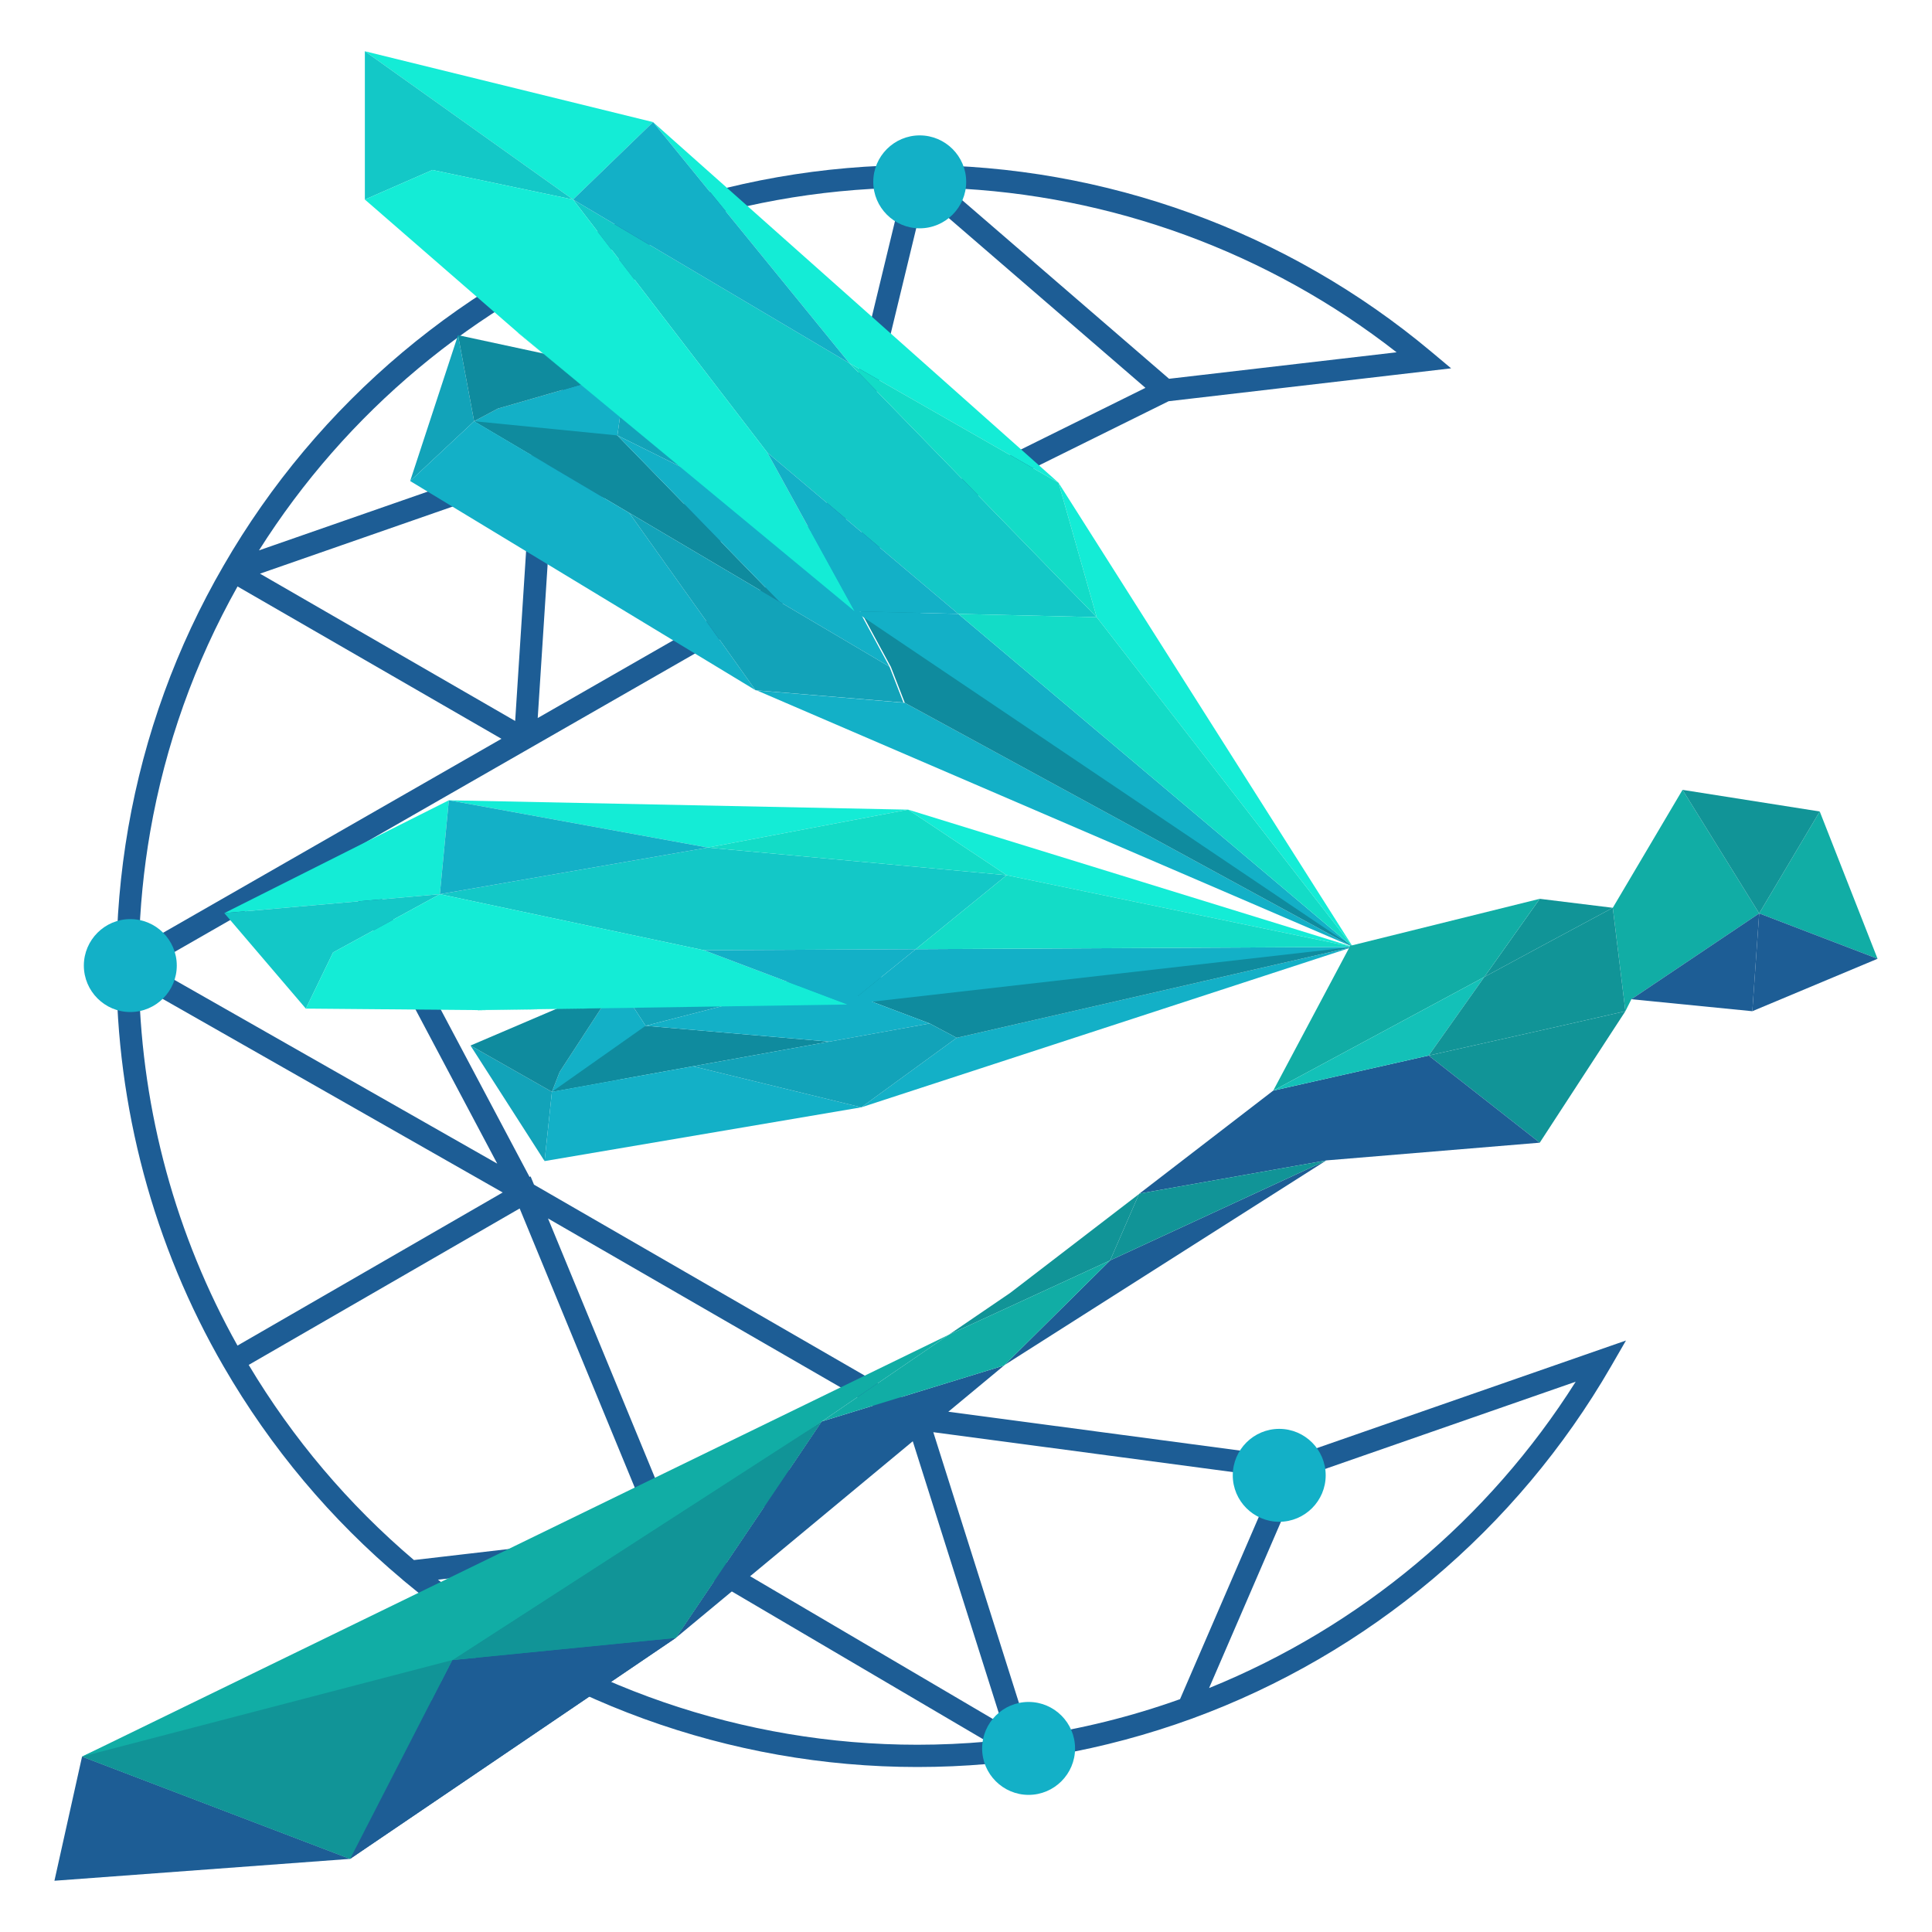 <?xml version="1.0" encoding="UTF-8"?><svg id="a" xmlns="http://www.w3.org/2000/svg" viewBox="0 0 400 400"><defs><style>.b{fill:#119497;}.c{fill:#14ecd6;}.d{fill:#13dcc7;}.e{fill:#1d5d95;}.f{fill:#11ada5;}.g{fill:#13c1b8;}.h{fill:#13b0c7;}.i{fill:#13c8c7;}.j{fill:#12a3b9;}.k{fill:#0f8b9e;}</style></defs><g><path class="e" d="M267.2,301.72l-76.52-10.19-80.12-46.26-.71-1.71-.21,.12-36.09-68.05,96.96-55.59,1.43,.53,.38-1.57,18.62-10.68,51.01-25.25,58.49-6.81-4.11-3.44c-29.74-24.92-67.53-38.65-106.41-38.65-19.55,0-38.69,3.37-56.89,10-36.49,13.33-67.29,39.22-86.73,72.91-9.76,16.81-16.4,35.08-19.75,54.3-1.63,9.38-2.46,19.01-2.46,28.62,0,29.17,7.68,57.84,22.21,82.92,9.74,16.84,22.25,31.72,37.02,44.11l.17,.16c29.79,24.92,67.59,38.65,106.43,38.65,19.48,0,38.62-3.37,56.9-10.03,36.46-13.34,67.26-39.23,86.71-72.89l3.11-5.38-69.44,24.17Zm-22.88,50.07c-10.15,3.63-20.56,6.2-31.16,7.73l-19.93-63,70.89,9.44-19.8,45.82Zm-36.78,5.27l-64.14-37.72,45.14-22.33,19,60.04Zm-22.5-63.47l-45.3,22.41-26.28-63.73,71.58,41.32Zm-82.07-52.66L31.06,200l38.49-22.07,33.41,63.01ZM135.54,48.2c16.5-5.9,33.78-9.03,51.43-9.34l-18.28,75.57-53.19-19.83,20.05-46.4Zm-24.21,100.46l3.19-49.49,50.38,18.78-53.57,30.71Zm-4.67,.61l-52.83-30.5,56.05-19.52-3.22,50.02Zm82.12-45.01l-14.95,8.57,17.45-72.13,45.87,39.6-48.37,23.95Zm53.26-25.84l-45.74-39.49c33.72,1.34,66.29,13.26,92.85,34.01l-47.1,5.48Zm-112.52-27.91l-18.35,42.48-.96,1.25-56.59,19.71c18.02-28.55,44.64-50.79,75.9-63.44ZM31.1,172.18c3.12-17.92,9.22-34.98,18.08-50.76l54.64,31.54L28.76,195.99c.2-8.01,.98-16,2.34-23.81Zm-2.32,31.84l75.3,42.87-54.91,31.7c-12.73-22.73-19.74-48.38-20.39-74.58Zm22.71,78.57l56.1-32.39,27.64,67.03-49.53,5.76c-13.59-11.54-25.08-25.13-34.21-40.4Zm39.2,44.47l46.37-5.39,.28,.67,1.1-.54,65.94,38.78c-4.79,.43-9.62,.65-14.46,.65-36,0-71.07-12.15-99.23-34.16Zm159.64,22.43l18.82-43.55,57.08-19.87c-18.02,28.52-44.65,50.76-75.89,63.42Z"/><path class="h" d="M264.85,315.07c-5.3,0-9.62-4.32-9.62-9.62s4.32-9.62,9.62-9.62,9.62,4.32,9.62,9.62-4.32,9.62-9.62,9.62Z"/><path class="h" d="M26.98,209.53c-5.3,0-9.62-4.32-9.62-9.62s4.32-9.62,9.62-9.62,9.62,4.32,9.62,9.62-4.32,9.62-9.62,9.62Z"/><path class="h" d="M190.42,47.27c-5.3,0-9.62-4.32-9.62-9.62s4.32-9.62,9.62-9.62,9.62,4.32,9.62,9.62-4.32,9.62-9.62,9.62Z"/><path class="h" d="M212.96,371.61c-5.3,0-9.62-4.32-9.62-9.62s4.32-9.62,9.62-9.62,9.62,4.32,9.62,9.62-4.32,9.62-9.62,9.62Z"/></g><g><g><g><g><polygon class="j" points="169.39 203.18 133.67 212.38 127.88 203.48 169.39 203.18"/><polygon class="j" points="114.27 226.05 112.75 240.39 97.41 216.47 114.27 226.05"/><polygon class="h" points="280.1 196.05 178.32 229.26 198.07 214.87 280.1 196.05"/><polygon class="h" points="133.67 212.38 127.93 223.57 114.27 226.05 115.87 221.93 127.88 203.48 133.67 212.38"/><polygon class="k" points="127.87 203.45 127.88 203.48 115.87 221.93 114.27 226.05 97.41 216.47 127.85 203.46 127.87 203.45"/><polygon class="k" points="171.7 215.66 143.48 220.76 114.27 226.05 133.67 212.38 171.7 215.66"/><polygon class="k" points="280.1 196.05 198.07 214.87 192.48 211.9 169.39 203.18 280.1 196.05"/><polygon class="h" points="178.32 229.26 112.75 240.39 114.27 226.05 127.93 223.57 143.48 220.76 178.32 229.26"/><polygon class="h" points="192.48 211.9 171.72 215.66 171.7 215.66 133.67 212.38 169.39 203.18 192.48 211.9"/><polygon class="j" points="198.07 214.87 178.32 229.26 143.48 220.76 171.7 215.66 171.72 215.66 192.48 211.9 198.07 214.87"/></g><g><polygon class="j" points="169.37 110.76 127.83 90.15 129.65 76.92 169.37 110.76"/><polygon class="j" points="98.16 87.21 84.92 99.59 94.83 69.39 98.16 87.21"/><polygon class="h" points="280.1 196.05 156.71 142.95 187.33 145.51 280.1 196.05"/><polygon class="h" points="127.83 90.15 113.18 96.08 98.16 87.21 103.06 84.6 129.65 76.92 127.83 90.15"/><polygon class="k" points="129.66 76.9 129.65 76.92 103.06 84.6 98.16 87.21 94.83 69.39 129.63 76.88 129.66 76.9"/><polygon class="k" points="161.31 124.53 130.28 106.19 98.16 87.21 127.83 90.15 161.31 124.53"/><polygon class="k" points="280.1 196.05 187.33 145.51 184.45 138.08 169.66 110.81 280.1 196.05"/><polygon class="h" points="156.43 142.91 84.92 99.59 98.16 87.21 113.18 96.08 130.28 106.19 156.43 142.91"/><polygon class="h" points="184.16 138.03 161.34 124.55 161.31 124.53 127.83 90.15 169.37 110.76 184.16 138.03"/><polygon class="j" points="187.05 145.46 156.43 142.91 130.28 106.19 161.31 124.53 161.34 124.55 184.16 138.03 187.05 145.46"/></g></g><g><g><polygon class="c" points="135.21 25.28 118.64 41.31 75.54 10.61 135.21 25.28"/><polygon class="c" points="219.16 99.95 175.88 75.21 135.21 25.28 219.16 99.95"/><polygon class="c" points="280.1 196.05 227.06 127.78 219.16 99.95 280.1 196.05"/><polygon class="i" points="227.06 127.78 198.4 127.1 158.86 93.69 118.64 41.31 175.88 75.21 227.06 127.78"/><polygon class="d" points="151.34 105.37 107.3 68.94 107.31 68.91 151.34 105.37"/><polygon class="h" points="280.1 196.05 176.94 126.56 198.4 127.1 280.1 196.05"/><polygon class="d" points="151.34 105.37 107.3 68.94 107.31 68.91 151.34 105.37"/><polygon class="h" points="175.88 75.21 118.64 41.31 135.21 25.28 175.88 75.21"/><polygon class="d" points="227.06 127.78 175.88 75.21 219.16 99.95 227.06 127.78"/><polygon class="i" points="118.64 41.31 89.53 35.19 75.54 41.31 75.54 10.61 118.64 41.31"/><polygon class="c" points="176.94 126.56 151.34 105.37 107.31 68.91 107.28 68.9 75.54 41.31 89.53 35.19 118.64 41.31 158.86 93.69 176.94 126.56"/><polygon class="h" points="198.4 127.1 176.94 126.56 158.86 93.69 198.4 127.1"/><polygon class="d" points="280.1 196.05 198.4 127.1 227.06 127.78 280.1 196.05"/></g><g><polygon class="c" points="92.93 165.69 91.07 185.13 46.44 189.05 92.93 165.69"/><polygon class="c" points="188.03 167.63 146.56 175.48 92.93 165.69 188.03 167.63"/><polygon class="c" points="280.1 196.05 208.42 181.2 188.03 167.63 280.1 196.05"/><polygon class="i" points="208.42 181.2 189.59 196.52 145.76 196.74 91.07 185.13 146.56 175.48 208.42 181.2"/><polygon class="d" points="147.34 208.4 98.95 209.15 98.95 209.12 147.34 208.4"/><polygon class="h" points="280.1 196.05 175.47 207.97 189.59 196.52 280.1 196.05"/><polygon class="d" points="147.34 208.4 98.95 209.15 98.95 209.12 147.34 208.4"/><polygon class="h" points="146.56 175.48 91.07 185.13 92.93 165.69 146.56 175.48"/><polygon class="d" points="208.42 181.2 146.56 175.48 188.03 167.63 208.42 181.2"/><polygon class="i" points="91.07 185.13 68.96 197.19 63.32 208.82 46.44 189.05 91.07 185.13"/><polygon class="c" points="175.47 207.97 147.34 208.4 98.95 209.12 98.92 209.13 63.32 208.82 68.96 197.19 91.07 185.13 145.76 196.74 175.47 207.97"/><polygon class="h" points="189.59 196.52 175.47 207.97 145.76 196.74 189.59 196.52"/><polygon class="d" points="280.1 196.05 189.59 196.52 208.42 181.2 280.1 196.05"/></g></g></g><g><polygon class="f" points="388.73 198.5 364.22 189.11 376.76 168.01 388.73 198.5"/><polygon class="e" points="388.73 198.5 362.8 209.36 364.22 189.11 388.73 198.5"/><polygon class="f" points="364.22 189.11 337.76 206.88 336.52 209.36 333.91 187.95 348.35 163.53 364.22 189.11"/><polygon class="b" points="333.91 187.95 319.46 195.71 307.31 202.27 318.79 186.09 333.91 187.95"/><polygon class="b" points="336.52 209.36 318.79 236.58 295.79 218.54 320.7 212.95 336.52 209.36"/><polygon class="e" points="318.79 236.58 274.6 240.25 235.91 247.12 263.61 225.8 295.79 218.54 318.79 236.58"/><polygon class="e" points="274.6 240.25 207.97 282.62 229.84 260.95 274.6 240.25"/><polygon class="e" points="207.88 282.71 139.92 339.11 170.09 294.33 170.14 294.28 170.18 294.28 207.88 282.71"/><polygon class="e" points="139.92 339.11 72.49 384.86 83.53 353.41 139.92 339.11"/><polygon class="e" points="72.49 384.86 11.27 389.39 16.99 363.68 72.49 384.86"/><polygon class="b" points="235.82 247.21 229.84 260.95 196.46 276.33 209.14 267.69 235.82 247.21"/><polygon class="f" points="318.79 186.09 307.31 202.27 263.61 225.8 279.55 195.82 318.79 186.09"/><polygon class="b" points="376.76 168.01 364.22 189.11 348.35 163.53 376.76 168.01"/><polygon class="e" points="364.22 189.11 362.8 209.36 337.76 206.88 364.22 189.11"/><polygon class="g" points="307.31 202.27 295.79 218.54 263.61 225.8 307.31 202.27"/><polygon class="b" points="336.52 209.36 320.7 212.95 295.79 218.54 307.31 202.27 319.46 195.71 333.91 187.95 336.52 209.36"/><polygon class="f" points="229.84 260.95 207.97 282.62 207.93 282.71 207.88 282.71 170.18 294.28 196.46 276.33 229.84 260.95"/><polygon class="b" points="170.09 294.33 139.92 339.11 83.53 353.41 170.09 294.33"/><polygon class="f" points="196.46 276.33 170.18 294.28 170.14 294.28 170.09 294.33 83.53 353.41 16.99 363.68 196.46 276.33"/><g><polygon class="b" points="83.53 353.41 72.49 384.86 16.99 363.68 83.53 353.41"/><polyline class="e" points="72.49 384.86 93.64 343.7 139.92 339.11"/><polyline class="b" points="139.92 339.11 93.64 343.7 170.09 294.33"/><polyline class="f" points="170.09 294.33 93.64 343.7 16.99 363.68"/><polyline class="b" points="16.99 363.68 93.64 343.7 72.49 384.86"/></g><polygon class="b" points="274.6 240.25 229.84 260.95 235.82 247.21 235.87 247.12 235.91 247.12 274.6 240.25"/></g></g></svg>